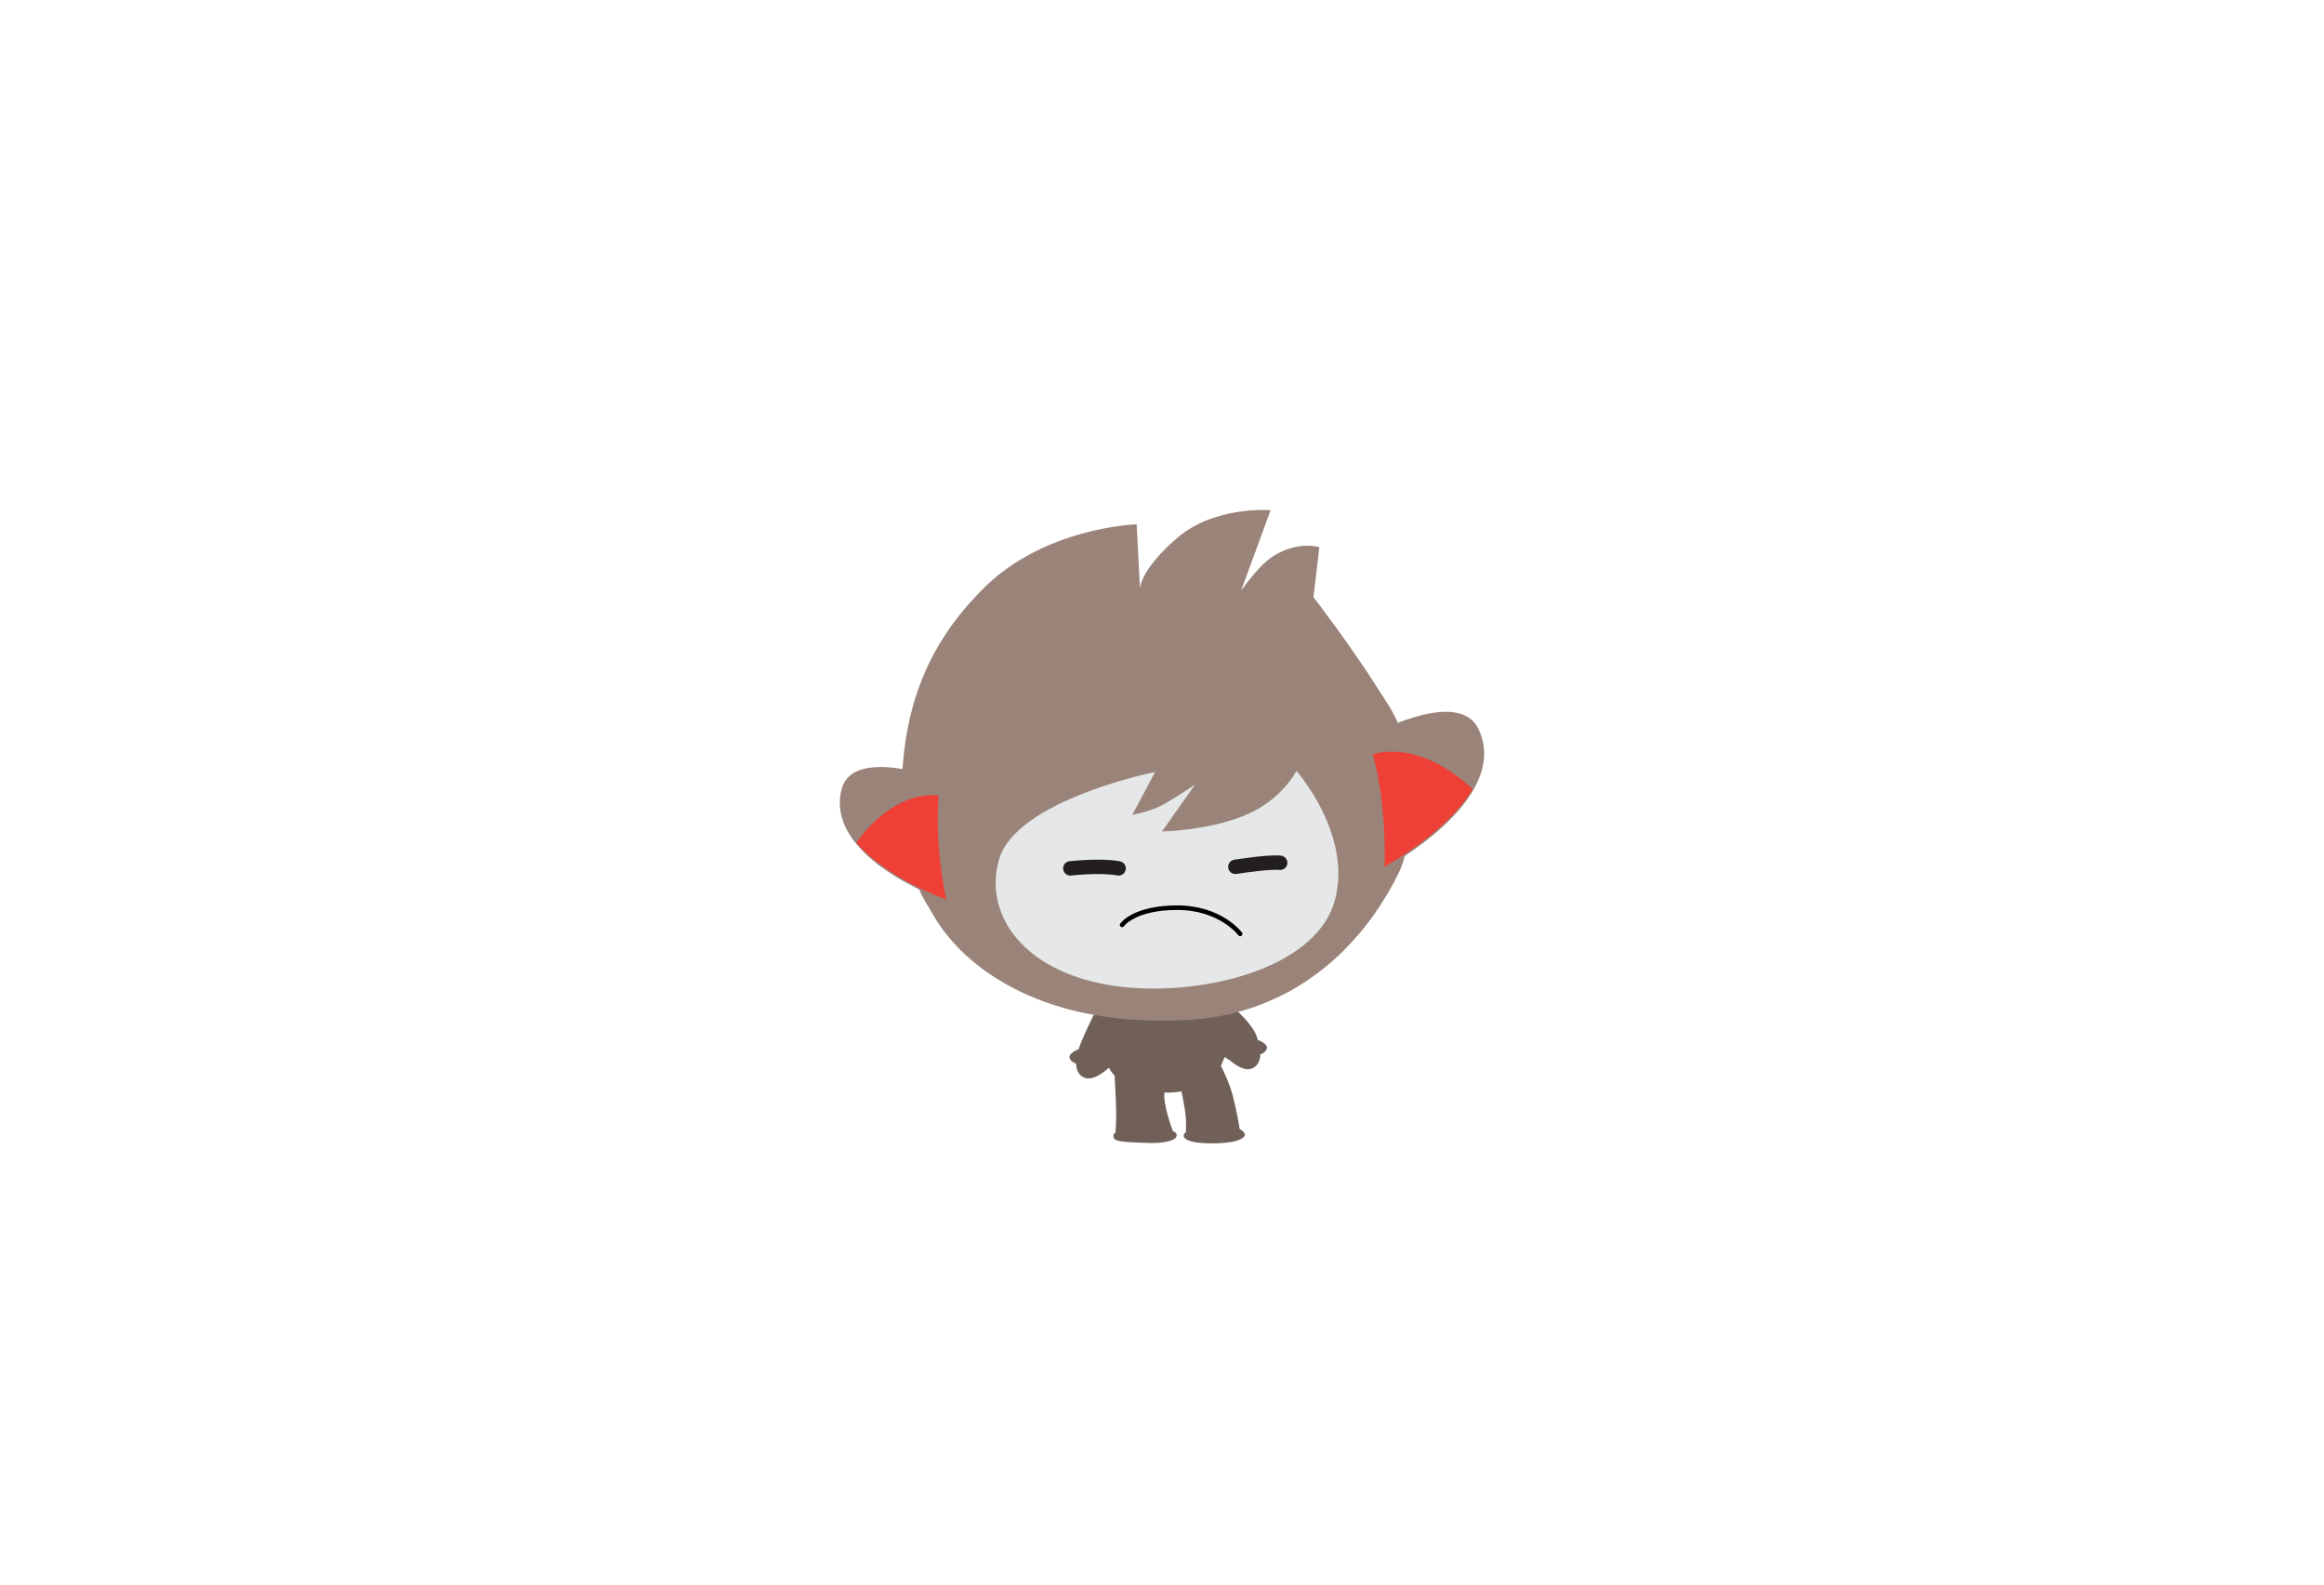 <svg version="1.1" xmlns="http://www.w3.org/2000/svg" xmlns:xlink="http://www.w3.org/1999/xlink" width="509.597" height="347.511" viewBox="0,0,509.597,347.511"><g transform="translate(14.799,-1.74)"><g data-paper-data="{&quot;isPaintingLayer&quot;:true}" fill-rule="nonzero" stroke-miterlimit="10" stroke-dasharray="" stroke-dashoffset="0" style="mix-blend-mode: normal"><path d="M232.071,222.724v0v0v0v0v0v0c2.565,4.765 -2.661,11.885 -3.094,12.511c-0.748,0.73 0,0 -0.013,0.018c0,0 -3.755,4.055 -6.239,2.68c-1.058,-0.584 -1.536,-1.619 -1.56,-2.975c-0.464,-0.148 -1.106,-0.463 -1.394,-1.143c-0.479,-1.13 1.932,-2.003 1.932,-2.003v0.017c0.111,-0.349 0.23,-0.708 0.374,-1.081c0.815,-2.108 2.823,-6.23 2.823,-6.23c0,0 4.573,-6.62 7.171,-1.794z" fill="#706058" stroke="none" stroke-width="0" stroke-linecap="round" stroke-linejoin="round"/><path d="M261.024,229.763v0v0v0v0v0v0c0,0 2.411,0.875 1.929,2.004c-0.285,0.685 -0.929,0.998 -1.391,1.149c-0.024,1.35 -0.501,2.389 -1.56,2.973c-1.617,0.893 -3.646,-0.426 -4.871,-1.459c-0.577,-0.388 -1.224,-0.81 -1.798,-1.14c-1.447,-0.834 -4.89,-6.489 -4.232,-9.668c0.658,-3.178 7.618,0 7.618,0c1.62,1.557 3.371,3.618 3.932,5.073c0.142,0.373 0.263,0.735 0.373,1.089z" fill="#706058" stroke="none" stroke-width="0" stroke-linecap="round" stroke-linejoin="round"/><path d="M234.856,234.79v0v0v0v0v0v0c4.549,1.733 6.345,2.676 5.704,6.301c-0.481,2.718 1.839,8.685 1.839,8.685c0,0 1.126,0.323 0.74,1.231c-0.386,0.918 -3.18,1.529 -6.8,1.336c-3.62,-0.191 -6.464,-0.149 -6.874,-1.018c-0.412,-0.865 0.343,-1.268 0.343,-1.268c0,0 0.14,-2.051 0.144,-4.255c0,-2.204 -0.35,-8.235 -0.35,-8.235c0,0 0.706,-4.51 5.255,-2.777z" fill="#706058" stroke="none" stroke-width="0" stroke-linecap="butt" stroke-linejoin="miter"/><path d="M246.602,235.595v0v0v0v0v0v0c3.421,-1.561 5.5,-1.82 6.377,0.002c0,0 1.715,3.203 2.578,6.539c0.861,3.334 1.478,7.169 1.478,7.169c0,0 1.143,0.608 1.135,1.208c-0.006,0.6 -0.99,1.773 -6.179,1.919c-5.187,0.14 -7.035,-0.711 -7.195,-1.496c-0.164,-0.784 0.444,-0.853 0.444,-0.853c0,0 0.072,-0.851 0,-2.91c-0.07,-2.059 -0.925,-5.851 -0.925,-5.851c0,0 -1.133,-4.165 2.288,-5.727z" fill="#706058" stroke="none" stroke-width="0" stroke-linecap="butt" stroke-linejoin="miter"/><path d="M238.789,218.503v0v0v0v0v0v0c9.454,-0.731 13.065,4.751 13.063,4.75c0.769,1.416 1.725,3.414 2.122,5.238c0.109,0.504 0.177,1.071 0.194,1.679c0,0 -0.056,2.112 -0.261,2.757c-0.861,2.702 -2.263,5.659 -5.616,6.996c-5.265,2.108 -10.868,1.85 -16.691,-0.921c-1.965,-0.932 -3.129,-2.521 -3.757,-4.329c-0.448,-1.302 -0.64,-2.998 -0.64,-2.998c-0.276,-2.823 0.218,-5.578 0.481,-6.776c0,0 1.654,-5.666 11.106,-6.397z" fill="#706058" stroke="none" stroke-width="0" stroke-linecap="butt" stroke-linejoin="miter"/><path d="M189.871,202.411v0v0v0v0v0v0c-0.056,-0.097 -1.684,-2.816 -1.684,-2.817c-4.516,-7.25 -5.517,-23.647 -5.125,-28.764l0.035,-0.245c1.283,-21.691 11.37,-33.268 17.328,-39.395c13.522,-13.917 34.017,-14.483 34.017,-14.483l0.726,14.08c0,0 -0.039,-4.049 8.207,-11.129c8.243,-7.079 20.434,-6.045 20.434,-6.045l-6.469,17.644c0,0 3.813,-5.496 6.938,-7.505c5.54,-3.555 10.225,-2.027 10.225,-2.027l-1.291,10.944c0,0 8.245,10.689 14.556,20.733c1.35,2.143 2.916,4.312 3.908,6.808c3.609,9.067 4.13,25.227 0.084,33.231c-0.699,1.416 -1.46,2.791 -2.249,4.143c-0.205,0.347 -0.412,0.692 -0.621,1.033c-0.723,1.189 -1.478,2.354 -2.271,3.484c-0.107,0.15 -0.205,0.31 -0.313,0.461c-0.9,1.257 -1.849,2.468 -2.837,3.645c-0.236,0.284 -0.484,0.559 -0.725,0.841c-0.846,0.972 -1.723,1.917 -2.623,2.826c-0.207,0.213 -0.409,0.428 -0.619,0.633c-1.083,1.058 -2.211,2.067 -3.373,3.031c-0.259,0.212 -0.524,0.414 -0.785,0.621c-0.976,0.779 -1.984,1.522 -3.015,2.231c-0.298,0.202 -0.588,0.414 -0.888,0.612c-1.26,0.828 -2.55,1.606 -3.883,2.324c-0.238,0.129 -0.49,0.243 -0.731,0.368c-1.139,0.592 -2.304,1.137 -3.494,1.642c-5.035,2.135 -10.503,3.524 -16.374,3.947c-6.71,0.483 -12.784,0.28 -18.271,-0.436c-1.357,-0.177 -2.676,-0.388 -3.962,-0.625c-0.244,-0.049 -0.487,-0.097 -0.729,-0.144c-1.303,-0.257 -2.582,-0.532 -3.809,-0.847c-0.007,-0.002 -0.017,-0.004 -0.025,-0.006c-1.229,-0.311 -2.411,-0.661 -3.566,-1.031c-0.202,-0.064 -0.409,-0.128 -0.611,-0.194c-1.109,-0.363 -2.19,-0.751 -3.232,-1.162c-0.183,-0.069 -0.36,-0.148 -0.542,-0.22c-1.028,-0.415 -2.031,-0.846 -2.993,-1.303c-0.037,-0.021 -0.078,-0.035 -0.114,-0.054c-0.985,-0.471 -1.926,-0.964 -2.841,-1.468c-0.171,-0.095 -0.34,-0.187 -0.506,-0.282c-0.88,-0.5 -1.733,-1.01 -2.545,-1.536c-0.124,-0.079 -0.242,-0.161 -0.365,-0.241c-0.771,-0.509 -1.518,-1.029 -2.231,-1.559c-0.074,-0.051 -0.155,-0.104 -0.225,-0.16c-0.744,-0.559 -1.447,-1.13 -2.125,-1.705c-0.132,-0.111 -0.261,-0.222 -0.387,-0.332c-0.661,-0.576 -1.297,-1.152 -1.895,-1.742c-0.068,-0.064 -0.131,-0.133 -0.198,-0.198c-0.563,-0.561 -1.098,-1.126 -1.603,-1.691c-0.071,-0.082 -0.151,-0.162 -0.222,-0.242c-0.518,-0.594 -1.637,-2.004 -1.723,-2.117c-0.45,-0.595 -0.88,-1.19 -1.268,-1.781c-0.024,-0.037 -0.047,-0.074 -0.069,-0.11c-0.373,-0.569 -0.712,-1.13 -1.028,-1.689z" fill="#9a8479" stroke="none" stroke-width="0" stroke-linecap="butt" stroke-linejoin="miter"/><path d="M269.47,170.767v0v0v0v0v0v0c0,0 12.262,13.862 8.473,28.242c-3.787,14.376 -26.418,20.466 -43.807,19.373c-22.987,-1.447 -33.644,-15.136 -29.861,-28.201c3.788,-13.065 34.221,-19.172 34.221,-19.172l-4.997,9.387c0,0 3.936,-0.608 7.116,-2.426c3.179,-1.815 6.665,-4.236 6.665,-4.236l-7.281,10.316c0,0 9.617,-0.103 17.944,-3.436c8.328,-3.329 11.528,-9.846 11.528,-9.846z" fill="#e6e7e8" stroke="none" stroke-width="0" stroke-linecap="butt" stroke-linejoin="miter"/><g stroke="none" stroke-width="0" stroke-linejoin="miter"><path d="M285.16,163.272c0,0 19.737,-11.086 24.248,-1.659c4.511,9.427 -3.559,20.474 -20.399,30.468c0,0 0.372,-16.411 -3.849,-28.809v0v0v0v0v0zM285.16,163.272c-0.353,-1.451 -1.518,-4.225 -1.518,-4.225M288.571,194.636l0.212,-2.654" fill="#9a8479" stroke-linecap="round"/><path d="M288.783,191.981c0.109,-3.04 0.105,-8.044 -0.58,-14.294c-0.395,-3.637 -1.158,-7.389 -1.941,-10.629l0.002,0.004c11.561,-2.943 21.85,7.742 21.85,7.742h0.004c-5.778,9.592 -19.243,16.911 -19.243,16.911l-0.093,0.265v0v0v0v0v0z" fill="#ee4036" stroke-linecap="butt"/></g><g stroke="none" stroke-width="0" stroke-linejoin="miter"><path d="M192.529,199.311c-16.393,-6.523 -25.238,-15.344 -22.761,-24.609c2.479,-9.267 21.592,-2.193 21.592,-2.193c-1.752,11.924 1.168,26.802 1.168,26.802v0v0v0v0zM192.029,168.433c0,0 -0.587,2.701 -0.667,4.076M192.712,199.184l0.606,2.384" fill="#9a8479" stroke-linecap="round"/><path d="M192.589,198.958c0,0 -13.002,-4.605 -19.601,-12.449l0.003,-0.001c0,0 7.362,-11.293 17.997,-10.381l0.001,-0.003c-0.177,3.067 -0.255,6.598 -0.026,9.966c0.385,5.792 1.173,10.346 1.749,13.094l-0.123,-0.226v0v0v0v0v0z" fill="#ee4036" stroke-linecap="butt"/></g><path d="M256.077,193.389c-0.763,0 -1.43,-0.552 -1.557,-1.33c-0.138,-0.861 0.448,-1.671 1.309,-1.808c0.783,-0.123 7.723,-1.206 10.281,-0.888c0.865,0.109 1.48,0.898 1.376,1.759c-0.11,0.867 -0.91,1.469 -1.762,1.375c-1.609,-0.196 -6.611,0.427 -9.397,0.869c-0.084,0.017 -0.168,0.023 -0.251,0.023v0v0v0v0v0v0z" fill="#231f20" stroke="none" stroke-width="0" stroke-linecap="butt" stroke-linejoin="miter"/><path d="M230.493,193.725c-0.099,0 -0.199,-0.01 -0.302,-0.028c-3.645,-0.705 -10.055,0.013 -10.118,0.019c-0.852,0.095 -1.646,-0.52 -1.747,-1.387c-0.099,-0.865 0.522,-1.648 1.389,-1.747c0.284,-0.028 6.952,-0.776 11.076,0.019c0.855,0.164 1.417,0.992 1.25,1.852c-0.146,0.748 -0.808,1.272 -1.548,1.272v0v0v0v0v0v0z" fill="#231f20" stroke="none" stroke-width="0" stroke-linecap="butt" stroke-linejoin="miter"/><path d="M231.25,204.545c0,0 2.553,-3.775 12.089,-3.775c9.538,0 13.798,5.743 13.798,5.743" data-paper-data="{&quot;index&quot;:null}" fill="none" stroke="#000000" stroke-width="1" stroke-linecap="round" stroke-linejoin="miter"/><path d="M-14.799,172.996c0,-94.582 112.958,-171.255 252.299,-171.255c139.341,0 252.299,76.674 252.299,171.255c0,94.582 -112.958,171.255 -252.299,171.255c-139.341,0 -252.299,-76.674 -252.299,-171.255z" fill="none" stroke="none" stroke-width="0" stroke-linecap="butt" stroke-linejoin="miter"/><path d="M-9.799,177.996c0,-94.582 112.958,-171.255 252.299,-171.255c139.341,0 252.299,76.674 252.299,171.255c0,94.582 -112.958,171.255 -252.299,171.255c-139.341,0 -252.299,-76.674 -252.299,-171.255z" fill="none" stroke="none" stroke-width="0" stroke-linecap="butt" stroke-linejoin="miter"/></g></g></svg>